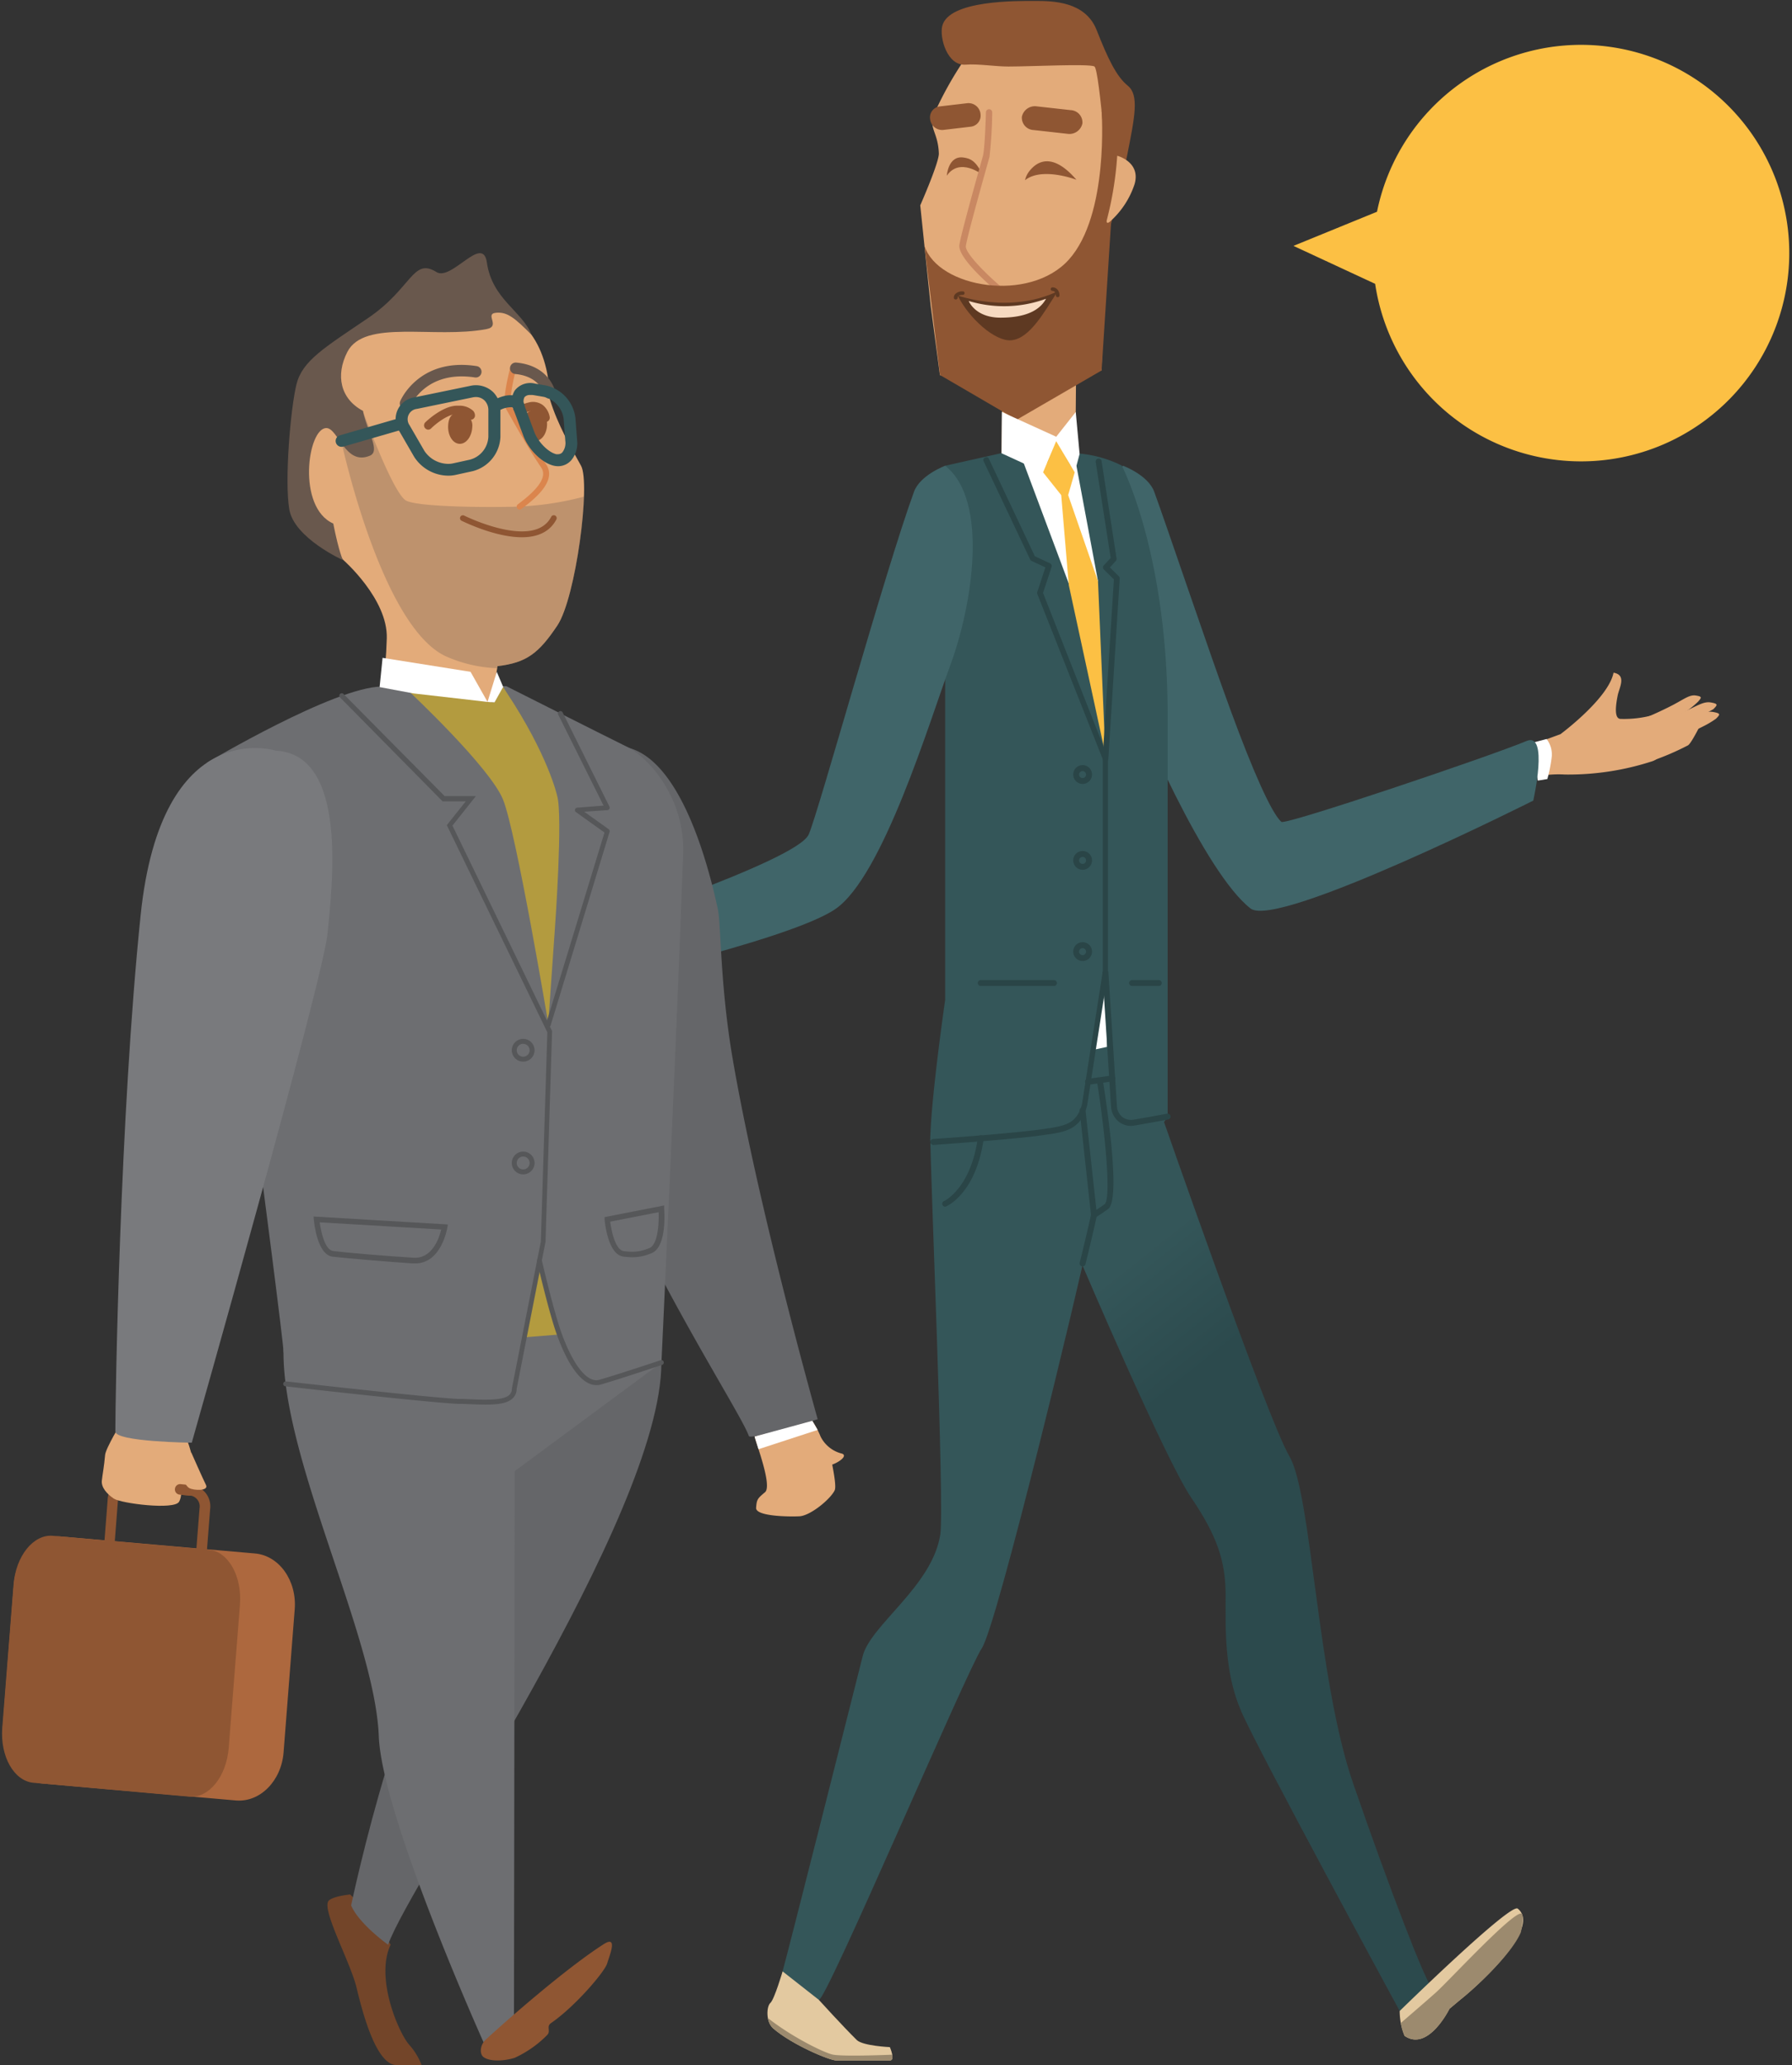 <svg xmlns="http://www.w3.org/2000/svg" viewBox="-0.44 -0.18 344.887 397.32"><rect x="-0.44" y="-0.18" width="344.887" height="397.32" fill="#333333" stroke="none"/><defs><linearGradient id="a" x1="206.62" y1="250.7" x2="222.04" y2="270.11" gradientUnits="userSpaceOnUse"><stop offset="0" stop-color="#345659"/><stop offset="1" stop-color="#2c4a4d"/></linearGradient></defs><title>Depositphotos_93507744_02</title><g data-name="Layer 2"><path d="M248.5 47.13l15.72 7.3a40.07 40.07 0 1 0 .36-13.87z" fill="#fcc044"/><path d="M294.63 143l5.25-1.92s9.23-6.83 10.22-11.83c2.57.43 1.1 2.9.81 4.33s-.85 4.57.57 4.56a21.31 21.31 0 0 0 7.12-1c2.71-.93 2.94 7.75-1 9.13a52.16 52.16 0 0 1-16.89 2.57 19.79 19.79 0 0 0-6.06.57z" fill="#e3ab7a"/><path d="M294.17 142.81l3.05-.8a4.91 4.91 0 0 1 1 3.28 27.67 27.67 0 0 1-.86 4.42l-1.83.3z" fill="#fff"/><path d="M215.7 89.43s4.83 1.79 6 5c2.6 7.12 10.25 29.94 14.68 42 4.34 11.83 7.9 19.84 9.79 21.52.76.68 40.28-12.66 47.18-15.56 4.34-1.83 1.3 11.47 1.3 11.47s-49.24 24.76-54.4 20.76c-8.76-6.79-21.52-36-25.6-47.1s-7.51-31.37 1.05-38.09z" fill="#406569"/><path d="M180.46 72l-1.79-13.42-2-19.25s3.64-8.26 3.58-10c-.16-4.27-2.13-4.84-.81-7.81a68.48 68.48 0 0 1 6.33-11.09c2.05-3 9.42-1.71 13.89-1.71 10.11 0 17.2 6.08 16.22 19.79a53 53 0 0 1-2 8l-1.16 3.24-1.17 31.35-4.89.48-.13 15.42h-14.21l.16-13.22z" fill="#e3ab7a"/><path d="M207.88 23.56a2.56 2.56 0 0 1-2.92 2l-6.47-.72a2.37 2.37 0 0 1-2.26-2.55 2.56 2.56 0 0 1 2.92-2l6.47.72a2.37 2.37 0 0 1 2.26 2.55z" fill="#8f5633"/><path d="M196.84 34.49a4.28 4.28 0 0 1 .82-1.73c1.43-1.84 4.39-3.79 9.07 1.65 0 0-6.6-2.54-9.89.08z" fill="#8f5633"/><path d="M181.78 33.62s.25-3.87 3.16-3.5c1.32.17 2.47.62 3.69 3.32-.01-.01-4.34-3.44-6.85.18z" fill="#8f5633"/><path d="M222.83 213.54s20.57 59.15 24.88 66.46S253 322.75 260 343s14 38.47 15.27 39.47-6.31 4.3-6.31 4.3-27.21-50.06-30.52-57.69-3-16-3-22.43-1.66-11.39-6.63-18.69-20.86-44.54-20.86-44.54l-25.42-25.59z" fill="url(#a)"/><path d="M178.6 218.39c0 6.78 2.76 71.15 1.93 76.67-1.53 9.94-13.43 17.41-14.93 23.38s-14.93 59.18-15.43 60.67 5.47 5.47 7 5.47 28.36-63.16 31.35-67.64 19-71.12 20.51-78.82c.49-2.52 15.29-23.45 15.29-23.45s-45.72-.84-45.72 3.72z" fill="#345659"/><path d="M192.32 87h12.56a22.82 22.82 0 0 1 10.56 2.39s8.85 16.69 8.85 48.38v76.88l-45.69 4.85c0-7.49 2.87-27.34 2.87-27.34V89.43z" fill="#345659"/><path d="M210.11 234.15a.58.58 0 0 1-.25-.06.57.57 0 0 1-.32-.45l-2.19-20.06a.57.57 0 1 1 1.13-.12l2.09 19.14c.39-.26.92-.62 1.55-1.06 1.31-.87.27-12.87-1.41-23.5a.57.57 0 1 1 1.13-.18c1.1 7 3.39 23.32.88 24.65-1.37 1-2.27 1.53-2.31 1.55a.57.57 0 0 1-.3.09z" fill="#2a4547"/><path d="M209 208.53a.57.57 0 0 1-.08-1.14l4.66-.64a.58.58 0 0 1 .64.49.57.57 0 0 1-.49.64l-4.66.64z" fill="#2a4547"/><path d="M181.47 232a.57.57 0 0 1-.23-1.09c.05 0 5.16-2.41 6.51-12.16a.57.57 0 1 1 1.13.16c-1.45 10.44-7 12.94-7.19 13a.57.57 0 0 1-.22.09z" fill="#2a4547"/><path d="M207.92 243.47h-.14a.57.57 0 0 1-.42-.69c1.66-6.77 2.18-9.27 2.18-9.29a.57.57 0 0 1 1.12.23s-.53 2.54-2.19 9.34a.57.57 0 0 1-.55.41z" fill="#2a4547"/><path fill="#fff" d="M209.95 201.82l2.67-.58-.32-14.48-2.35 15.06z"/><path fill="#fff" d="M196.31 88.2l8.91 23.81 5.66-.37-4.15-22.21-10.42-1.23z"/><path d="M181.47 89.43s-4.83 1.79-6 5c-5.68 15.56-18.38 61.68-20.27 65.95-2.28 5.14-42.61 18.27-47 20s0 10 0 10 43-9.38 52.14-15.66 18.09-36 22.18-47.1 7.48-31.47-1.05-38.19z" fill="#406569"/><path d="M193.29 57.2a.6.6 0 0 1-.34-.1c-.64-.42-9.15-7.3-8.75-10.16.33-2.3 4.4-16.63 4.57-17.24.39-2.06.53-8.21.54-8.27a.61.61 0 0 1 .61-.6.61.61 0 0 1 .6.62A83.69 83.69 0 0 1 190 30c-.05.2-4.23 14.92-4.55 17.14-.25 1.73 6.57 7.88 8.21 9a.61.61 0 0 1-.34 1.12z" fill="#c98862"/><path d="M193.65 12.62c-2.61 0-5.83-.55-8.22-.36-3.59.29-5.07-5.22-4.53-7.42C182.12-.18 195.3 0 198.78 0s9.67.1 11.84 5.61 3.8 8.92 6 10.71 1.36 5.9-.16 13.55-4 16.47-4 16.47.54-5.81.54-7.34-1.78-25.82-2.81-26.39-12.08.01-16.54.01z" fill="#8f5633"/><path d="M213.89 25.42l-2.32-4.36s1.49 20.06-6.31 28.72c-7.56 8.39-25.15 5.44-27.78-2.65l3 24.85 14.75 8.6 16.34-9.48 2.12-33z" fill="#8f5633"/><path d="M183.87 56.66s9.91 3.64 19.24-.79c-2.58 4-5.37 9.11-8.93 9.42-3.08.27-8.13-4.19-10.31-8.63z" fill="#5e3922"/><path d="M188.25 21.67a2.14 2.14 0 0 1-1.8 2.52l-5.37.63a2.33 2.33 0 0 1-2.5-2 2.14 2.14 0 0 1 1.8-2.52l5.38-.63a2.33 2.33 0 0 1 2.5 2z" fill="#8f5633"/><path d="M186 57.73a23.49 23.49 0 0 0 14.88-.43c-1.19 2.21-3.88 3.64-8.77 3.64S186 57.73 186 57.73z" fill="#f7dac1"/><path d="M203.11 57a.34.34 0 0 1-.34-.33 1 1 0 0 0-.25-.73.6.6 0 0 0-.4-.15.34.34 0 0 1-.34-.32.34.34 0 0 1 .31-.36 1.28 1.28 0 0 1 .89.32 1.65 1.65 0 0 1 .49 1.22.34.34 0 0 1-.33.35z" fill="#5e3922"/><path d="M183.47 57.44a.34.34 0 0 1-.34-.3 1 1 0 0 1 .27-.74 1.93 1.93 0 0 1 1.45-.52.33.33 0 0 1 .35.33.34.34 0 0 1-.33.35c-.84 0-1.05.34-1 .52a.35.35 0 0 1-.32.36z" fill="#5e3922"/><path d="M214.58 29.79s4.56 1.16 3.35 5.43a16.58 16.58 0 0 1-4.76 7.25c-.48.4-.74.24-.58-.37a66.57 66.57 0 0 0 1.99-12.31z" fill="#e3ab7a"/><path fill="#fff" d="M192.38 79.09l-.06 7.94 7.99 3.67 2.53-5.71 3.56 5.71.94-3.54-.74-8.07-3.76 4.76-10.46-4.76z"/><path d="M179.18 220.1a.57.57 0 0 1 0-1.14c.17 0 17.17-1.17 22.2-2.07h.19c3.16-.57 5.25-.94 6.23-4.64l4-25.54v-40.8l-12.6-31.81a.57.57 0 0 1 0-.39l1.55-4.73-2.64-1.23a.57.57 0 0 1-.28-.27l-9-19a.57.57 0 0 1 1-.49l8.9 18.86 2.92 1.35a.57.57 0 0 1 .3.7l-1.65 5 12.49 31.71a.57.57 0 0 1 0 .21v41l-4 25.69c-1.17 4.46-3.94 5-7.14 5.53h-.19c-5.09.91-21.62 2-22.32 2.09z" fill="#2a4547"/><path fill="#fcc044" d="M202.83 84.7l-2.52 6 4.47 5.61 1.62-5.61-3.57-6z"/><path fill="#fcc044" d="M203.8 95.08l1.46 17.32 7.04 32.54-1.42-33.3-5.74-16.56h-1.34z"/><path d="M212.3 146.37a.57.57 0 0 1-.53-.61l2.17-34.47-1.94-1.91a.57.57 0 0 1 0-.79l1.32-1.42-2.88-18.47a.57.57 0 0 1 1.13-.17l2.88 18.74a.57.57 0 0 1-.15.48l-1.13 1.25 1.72 1.7a.57.57 0 0 1 .17.44l-2.19 34.73a.57.57 0 0 1-.57.5z" fill="#2a4547"/><path d="M207.92 150.65a1.81 1.81 0 1 1 1.81-1.81 1.81 1.81 0 0 1-1.81 1.81zm0-2.47a.67.67 0 1 0 .66.67.67.67 0 0 0-.66-.67z" fill="#2a4547"/><path d="M207.92 167.17a1.81 1.81 0 1 1 1.81-1.81 1.81 1.81 0 0 1-1.81 1.81zm0-2.47a.67.67 0 1 0 .66.67.67.67 0 0 0-.66-.68z" fill="#2a4547"/><path d="M207.92 184.72a1.81 1.81 0 1 1 1.81-1.81 1.81 1.81 0 0 1-1.81 1.81zm0-2.47a.67.67 0 1 0 .66.67.67.67 0 0 0-.66-.68z" fill="#2a4547"/><path d="M217.27 216.45a3.88 3.88 0 0 1-2.42-.83 4.08 4.08 0 0 1-1.47-3c-.1-1.52-1.65-25.84-1.65-25.84l1.14-.07s1.55 24.31 1.65 25.83a2.92 2.92 0 0 0 1 2.16 2.78 2.78 0 0 0 2.17.55c1.78-.28 6.41-1.14 6.46-1.15a.57.57 0 1 1 .21 1.12s-4.69.87-6.49 1.16a4 4 0 0 1-.6.07z" fill="#2a4547"/><path d="M202.4 189.53h-14.08a.57.57 0 1 1 0-1.14h14.08a.57.57 0 1 1 0 1.14z" fill="#2a4547"/><path d="M222.58 189.53h-5.14a.57.57 0 1 1 0-1.14h5.14a.57.57 0 1 1 0 1.14z" fill="#2a4547"/><path d="M150.18 379.12s-1.59 5.39-2.35 6.06-.91 3.65.53 4.9c3.62 3.14 10.85 6.18 12.18 6.18h10.28c1.14 0 0-2.57 0-2.57s-5.21-.23-6.37-1.37c-2.71-2.67-7.3-7.73-7.3-7.73z" fill="#e3c9a0"/><path d="M268.94 386.74s21.3-20.84 22.72-19.7c4.76 3.81-8.31 15.39-11.08 17.54l-2.06 1.73s-4.1 8.35-8.64 5.21a12.87 12.87 0 0 1-.94-4.78z" fill="#e3c9a0"/><path d="M292.5 368.1c-.88-1.51-14.16 12.93-16.63 15.12s-6.71 5.83-6.71 5.83a8.63 8.63 0 0 0 .74 2.47c4.54 3.14 8.64-5.21 8.64-5.21l2.06-1.73c2-1.54 9.75-8.44 11.67-13 .35-1.8.44-3.11.23-3.48z" fill="#9c8a6e"/><path d="M148.35 390.08c3.62 3.14 10.85 6.18 12.18 6.18h10.28c.52 0 .56-.54.46-1.11-2.86.11-10 .35-11.56-.05-1.79-.45-7.79-3.4-12.36-7a3.42 3.42 0 0 0 1 1.98z" fill="#9c8a6e"/><path d="M315.54 138.18c.16 0 3.17-1.26 5.87-2.66 2.29-1.19 3.31-2.08 4.54-1.88s1.11.38.44 1.16a17.87 17.87 0 0 1-1.91 1.61c-1.61 1.15-7.84 3.34-7.84 3.34z" fill="#e3ab7a"/><path d="M316.56 139.51c.19 0 3.74-1.24 6.93-2.66 2.71-1.21 3.93-2.13 5.36-1.87s1.27.46.47 1.28a29 29 0 0 1-2.59 1.35c-1.92 1.19-8.95 3.65-8.95 3.65z" fill="#e3ab7a"/><path d="M317.66 141c.19 0 3.73-1.24 6.93-2.66 2.71-1.21 3.34-1.79 4.76-1.52s1.27.47.47 1.28a17.29 17.29 0 0 1-2.48 1.48c-2.68 1.39-8.89 3.93-8.89 3.93z" fill="#e3ab7a"/><path d="M316.85 143.52c.19 0 .8-.3 4-1.72 2.71-1.21 3.17-2.7 4.75-3.56 1.14-.62 1.93-.22 1.25 1-.23.43-1.85 3.71-2.45 4a50.72 50.72 0 0 1-7 3z" fill="#e3ab7a"/><path d="M111.08 187.27l-3-5.6-5.54.82s-11.37-1.6-14.63-5.51c-2.05 1.6.42 3.07 1.36 4.19s2.92 3.61 1.68 4.28a22.45 22.45 0 0 1-5.41 2.2c-1.23.11-2.91.23-4.54.26-2.58 0-3.9-.25-4.89.52s-.79.87.17 1.22a17.63 17.63 0 0 0 2.38.49c-2.21.11-3.48.05-4.45.85s-.9 1 .2 1.35a3.77 3.77 0 0 0 1 0 3.16 3.16 0 0 0-.75.46c-1 .82-.9 1 .2 1.35a17 17 0 0 0 2.88.11h1c1 .7 2.89 1.92 3.4 1.91a50.85 50.85 0 0 0 7.56-.74 52.2 52.2 0 0 0 15.88-5.77 19.79 19.79 0 0 1 5.5-2.39z" fill="#e3ab7a"/><path d="M115.69 143.74s-21.19.3-13.32 38.53a206.39 206.39 0 0 0 10 32.33c11.3 29.05 29.79 57 31.31 61.51.28.85 13.25-3.23 13.25-3.23s-11.3-40-16.33-69.17c-2.48-14.36-2.25-26.07-2.89-29-1.94-9-8.46-34.54-22.02-30.97z" fill="#656669"/><path d="M66.95 364.32s-3.56.35-4.19 1.28c-1.24 1.82 4.26 11.8 5.42 16.64s3.78 14.9 7.7 14.9h4.82a12.78 12.78 0 0 0-2.47-4c-2.1-2.54-6.46-12.88-3.49-19.16a50.06 50.06 0 0 0-7.79-9.66z" fill="#734529"/><path d="M126.85 262c0 29.7-48.41 99.8-52.6 112-6.22-4.65-7.11-7.59-7.11-7.59s10.75-51.17 22.33-57.22c2-19.42 6.09-49.42 6.09-49.42s31.29-27.5 31.29 2.23z" fill="#656669"/><path d="M.07 332.23c-.43 5.53 3 10.34 7.65 10.74l37.21 3.26c4.66.41 8.78-3.74 9.21-9.27l2.14-27.51c.43-5.53-3-10.34-7.65-10.74l-37.22-3.26c-4.65-.41-8.78 3.74-9.2 9.27z" fill="#ad683e"/><path d="M0 332.22c-.44 5.53 2.25 10.28 6 10.61l30 2.67c3.75.33 7.15-3.87 7.58-9.4l2.16-27.51c.43-5.52-2.25-10.27-6-10.61l-30-2.67c-3.75-.33-7.14 3.88-7.57 9.4z" fill="#8f5633"/><path d="M35.45 303.2h-.29L23 302.12a4.11 4.11 0 0 1-3.43-4.61l.7-9a4.05 4.05 0 0 1 4.12-4l12.2 1.07A4.12 4.12 0 0 1 40 290.2l-.7 9a4.1 4.1 0 0 1-3.85 4zm-11.4-16.67a2.09 2.09 0 0 0-1.8 2.11l-.7 9a2.13 2.13 0 0 0 1.58 2.43l12.21 1.07c.94.09 1.82-.87 1.92-2.11l.7-9a2.11 2.11 0 0 0-1.59-2.43l-12.2-1.07z" fill="#8f5633"/><path d="M23 273.36s-3.09 5.08-3.21 6.39c-.2 2.29-.49 3.65-.63 4.94s.94 2.55 2.31 3.47 11.66 2.24 12.56.59-.25-3.23 1.34-3.16c1.09 0 1.91-1.54 1.71-3.45-.71-2.71-1.39-5.86-2.65-7.31-1.82-2.09-3-2.83-3.14-3.19-.46-1.24-8.29 1.72-8.29 1.72z" fill="#e3ab7a"/><path d="M36.24 287.59h-.1l-2-.2a1 1 0 0 1-.91-1.11 1 1 0 0 1 1.11-.91l2 .2a1 1 0 0 1-.1 2z" fill="#8f5633"/><path d="M39.48 146.51S63.89 132 73 131.92c9.71-.05 13.45-.1 24-.08 0 0 17.84 9 23.68 11.89 4.58 2.65 10.71 10.34 10.36 20.33-1.37 38.49-4.18 97.9-4.18 97.9s-72.73.82-72.73-2c-.01-3.13-14.65-113.45-14.65-113.45z" fill="#6d6e71"/><path d="M78.37 132.93s15.46 14.48 18 20.72 8.71 43.09 8.71 43.09l1.29-18.48s1.55-21.52.42-25.32c0 0-1.67-7.75-9.8-20l-.62-1-1.66 3-1.34-.08-2.55-.36z" fill="#b39b3f"/><path d="M54.12 260c0 21.07 17.59 54.75 18.34 73.86.61 15.46 20.17 58.91 20.17 58.91a53.56 53.56 0 0 0 5.85-5.27l.14-104.63L126.85 262s-72.73-23.12-72.73-2z" fill="#6d6e71"/><path fill="#b39b3f" d="M100.47 257.12l6.76-.54-3.84-14.21-2.92 14.75z"/><path d="M92.61 395.6c-.76-.58-.7-2.24.39-3.31.66-.64 14.18-12.91 22.72-18.39 2.83-1.82 1.18 2.05.7 3.68s-6.22 8.33-10.79 11.47c-1 .67 0 1.56-.76 2.31a21.06 21.06 0 0 1-6.28 4.4c-2.29.69-4.86.69-5.98-.16z" fill="#8f5633"/><path d="M52.62 144.25s-22-7.11-26 31.71-4.86 92.71-4.86 99.28c0 2 14.71 2.16 14.71 2.16s25.26-88.88 26.13-98 4.03-34.46-9.98-35.15z" fill="#797a7d"/><path d="M92.69 59.23c6.57 0 12.47 6 12.7 17.42 1.45 4.81 4.14 9.42 6 12.79s-1 25.39-4.56 30.72-5.93 7.19-11.51 7.82l-.65 3.81-.67 3.16L73 132s.76-1.78 1-9.35-8.37-15.09-8.37-15.09-7.72-8.06-7.72-23.52c-.07-10.97 3.94-24.81 34.78-24.81z" fill="#e3ab7a"/><path d="M90.45 82c-.09 1.85-1.21 3.29-2.49 3.21s-2.24-1.64-2.15-3.49.93-2.57 2.21-2.49A2.46 2.46 0 0 1 90.45 82z" fill="#8f5633"/><path d="M82 82.49a.83.83 0 0 1-.58-1.42c.36-.35 3.58-3.36 6.37-3.19a3.89 3.89 0 0 1 2.85 1 1.35 1.35 0 0 1 .33 1 .83.83 0 0 1-1.64 0 3.1 3.1 0 0 0-1.65-.4c-1.78-.13-4.29 1.92-5.1 2.72a.82.82 0 0 1-.58.29z" fill="#8f5633"/><path d="M100.2 81.44c.09 1.85 1.21 3.29 2.49 3.21s2.24-1.64 2.15-3.49-.93-2.57-2.21-2.49a2.46 2.46 0 0 0-2.43 2.77z" fill="#8f5633"/><path d="M104.54 81.08a.83.83 0 0 1-.82-.71 1.61 1.61 0 0 0-1.93-1.48 8.81 8.81 0 0 0-2.54 1 .83.83 0 1 1-.85-1.42 10.37 10.37 0 0 1 3.16-1.27 3.21 3.21 0 0 1 2.47.56 3.74 3.74 0 0 1 1.33 2.32.83.83 0 0 1-.71.93z" fill="#8f5633"/><path d="M77.58 78.56a1.11 1.11 0 0 1-1-1.52c0-.08 3.56-8.51 14.72-6.78a1.1 1.1 0 0 1-.34 2.18C81.5 71 78.64 77.8 78.61 77.87a1.11 1.11 0 0 1-1.03.69z" fill="#69584d"/><path d="M85.83 91.34a7.86 7.86 0 0 1-6.57-3.64l-2.84-4.91a4.21 4.21 0 0 1 2.93-6.52l10.72-2.21a4.81 4.81 0 0 1 4.42 1.22 4.9 4.9 0 0 1 1.38 3.51v5.07a7.09 7.09 0 0 1-5.33 6.61l-3.33.73a6.4 6.4 0 0 1-1.38.14zm5.34-15.13a3.23 3.23 0 0 0-.65.07l-10.71 2.21a2 2 0 0 0-1.42 3.16l2.84 4.91a5.57 5.57 0 0 0 4.61 2.51 4.13 4.13 0 0 0 .88-.09l3.28-.72a4.78 4.78 0 0 0 3.55-4.4v-5.07a2.61 2.61 0 0 0-.72-1.9 2.35 2.35 0 0 0-1.66-.68z" fill="#345659"/><path d="M65.57 107.59s-9.38-4.23-10.33-9.75.24-19.51 1.38-24.08S62 66.72 70.42 61 79 49.31 83.55 52.16c2.91 1.82 8.9-7.34 9.71-1.85 1 7.09 6.8 9.35 8.59 13.91-3.14-3.12-4.6-4.45-6.85-4.22s1 2.61-1.81 3.14c-10.09 1.9-23.48-2-26.78 4.39-2.28 4.45-1.39 9 3 11.34.76 3.88 3.45 7.76 1.33 8.63-4.76 2-6.09-5.32-8.37-5.32-3.62 0-5.71 15.25 1.33 18.37 1.1 5.57 1.87 7.04 1.87 7.04z" fill="#69584d"/><path d="M98.4 97.32c-9 .17-19.26-.16-20.82-1.27-2.63-1.88-8.21-17.22-8.21-17.22l-4 6.4s7.78 36 20.45 41.06a26.65 26.65 0 0 0 9.5 2.1v-.42c5.58-.63 8-2.49 11.51-7.82 2.6-3.92 4.88-16.86 5.14-24.78a58.18 58.18 0 0 1-13.57 1.95z" fill="#69584d" opacity=".3"/><path d="M100 103.19c-5.19 0-11.21-3-11.6-3.17a.55.55 0 0 1 .5-1c.13.07 13.45 6.65 16.74.24a.55.55 0 1 1 1 .5c-1.36 2.58-3.9 3.43-6.64 3.43z" fill="#8f5633"/><path d="M99.54 97.87a.57.57 0 0 1-.34-1c4.18-3.09 5.67-5.4 4.52-7.09-2.11-3.11-4.44-7.2-5.83-9.64-.49-.85-.84-1.48-1-1.76-.72-1.15.37-5.84.87-7.81a.57.57 0 0 1 1.11.28c-.74 2.89-1.32 6.37-1 6.92.18.28.54.93 1 1.8 1.38 2.43 3.7 6.49 5.78 9.56s-1.74 6.4-4.79 8.65a.57.57 0 0 1-.32.09z" fill="#db854d"/><path d="M105.35 76.53a1.1 1.1 0 0 1-1.08-.87c0-.15-.85-3.45-5.55-3.88a1.1 1.1 0 1 1 .2-2.2c6.39.59 7.47 5.42 7.51 5.62a1.1 1.1 0 0 1-.86 1.31z" fill="#69584d"/><path d="M65.36 85.79a1.13 1.13 0 0 1-.36-2.22l11.53-3.34a1.13 1.13 0 1 1 .63 2.18l-11.49 3.33a1.13 1.13 0 0 1-.31.05z" fill="#345659"/><path d="M99.41 79.19a1.13 1.13 0 0 1-1.06-.74c-.08-.23-.18-.26-.25-.28a4.65 4.65 0 0 0-2.77.83 1.13 1.13 0 1 1-1.2-1.93c.46-.29 2.85-1.68 4.7-1.05a2.62 2.62 0 0 1 1.64 1.63 1.14 1.14 0 0 1-1.06 1.53z" fill="#345659"/><path d="M107 89.52a3.81 3.81 0 0 1-.87-.1c-2.28-.54-4.85-3.08-5.86-5.78l-1.86-5a3.94 3.94 0 0 1 .23-3.7 3.78 3.78 0 0 1 3.91-1.31l2 .34a7.29 7.29 0 0 1 5.76 6.31l.32 4.23a5.09 5.09 0 0 1-1.16 3.9 3.37 3.37 0 0 1-2.47 1.11zm-5.4-13.7a1.36 1.36 0 0 0-1.1.42 1.84 1.84 0 0 0 0 1.61l1.86 5c.73 2 2.72 4 4.26 4.36a1.53 1.53 0 0 0 .35 0 1.08 1.08 0 0 0 .83-.37 2.92 2.92 0 0 0 .56-2.19l-.32-4.23a5 5 0 0 0-3.87-4.25l-2-.34a3.41 3.41 0 0 0-.55-.01z" fill="#345659"/><path fill="#fff" d="M73.19 126.39l-.57 5.63 6.54 1.22 14.23 1.63-3.27-5.79-16.93-2.69z"/><path fill="#fff" d="M93.39 134.87l1.78-5.79 1.23 2.9-1.66 2.97-1.35-.08z"/><path d="M93 270.07c-1.28 0-2.73-.07-4.33-.14h-.9c-6.15-.28-33-3.35-33.28-3.38a.47.47 0 0 1 .11-.94c.27 0 27.1 3.09 33.22 3.37h.9c4.11.19 7.67.36 8.88-.79a1.64 1.64 0 0 0 .48-1.25l5.57-28.25 1.25-40.25-19.35-39.86L89.2 154h-4.46L65 134a.47.47 0 1 1 .67-.66L85.14 153h6l-4.5 5.67 19.17 39.52v.12l-1.26 40.45L99 267a2.46 2.46 0 0 1-.76 1.85c-.99.97-2.79 1.22-5.24 1.22z" fill="#565759"/><path d="M105.09 197.43h-.14a.47.47 0 0 1-.31-.59L115.9 160l-5.48-3.92a.47.47 0 0 1 .24-.86l5.06-.4-8.72-17.5a.47.47 0 1 1 .85-.42l9 18.11a.47.47 0 0 1-.39.68L112 156l4.7 3.36a.47.47 0 0 1 .18.52l-11.34 37.22a.47.47 0 0 1-.45.33z" fill="#565759"/><path d="M114.32 266.32c-2.61 0-5.26-3.34-7.54-9.58-1.53-4.17-3.77-13.85-3.86-14.26a.47.47 0 0 1 .92-.21c0 .1 2.32 10 3.83 14.15 2.31 6.31 5 9.54 7.26 8.87 4.36-1.27 11.69-3.74 11.76-3.76a.47.47 0 1 1 .3.9c-.07 0-7.42 2.5-11.8 3.78a3.14 3.14 0 0 1-.87.11z" fill="#565759"/><path d="M79.44 242.91h-.37c-4.86-.32-12.86-1-15.5-1.3-2.93-.37-3.54-6.42-3.61-7.11l-.05-.62 25.84 1.53-.09.58c-.06.27-1.15 6.92-6.22 6.92zM61.09 235c.25 1.85 1 5.33 2.6 5.52 2.63.33 10.6 1 15.44 1.29 3.63.25 5-3.88 5.34-5.43z" fill="#565759"/><path d="M121.32 241.72a14.57 14.57 0 0 1-1.79-.13c-2.93-.37-3.54-6.42-3.61-7.11V234l11.46-2.25v.6c.06.77.52 7.58-2.55 8.64l-.18.06a9.05 9.05 0 0 1-3.33.67zm-4.32-6.85c.23 1.81 1 5.47 2.62 5.67a13.4 13.4 0 0 0 1.66.12 8 8 0 0 0 3-.61l.18-.06c1.74-.6 1.94-4.84 1.86-6.94z" fill="#565759"/><path d="M100.25 204.08a2.19 2.19 0 1 1 2.19-2.19 2.19 2.19 0 0 1-2.19 2.19zm0-3.43a1.24 1.24 0 1 0 1.24 1.24 1.24 1.24 0 0 0-1.24-1.23z" fill="#565759"/><path d="M100.25 225.77a2.19 2.19 0 1 1 2.19-2.19 2.19 2.19 0 0 1-2.19 2.19zm0-3.43a1.24 1.24 0 1 0 1.24 1.24 1.24 1.24 0 0 0-1.24-1.24z" fill="#565759"/><path d="M36.36 279.25s2.23 5.06 2.84 6.27-2.37 1.1-3.25.59-2.07-3.57-2.07-3.57z" fill="#e3ab7a"/><path d="M161.61 279.5a6.25 6.25 0 0 1-4.12-3.28 16.37 16.37 0 0 0-1.59-3s-6.78 2-11.11 3c.28 1.31 3.45 9.49 2 10.71s-1.59 1.37-1.71 3 6.2 1.73 8.32 1.63 6-3.31 6.8-5c.27-.58 0-2.51-.47-4.95 1.42-.51 2.99-1.71 1.88-2.11z" fill="#e3ab7a"/><path fill="#fff" d="M144.79 276.22l.75 2.43 11.38-3.71-1.02-1.75-11.11 3.03z"/></g></svg>